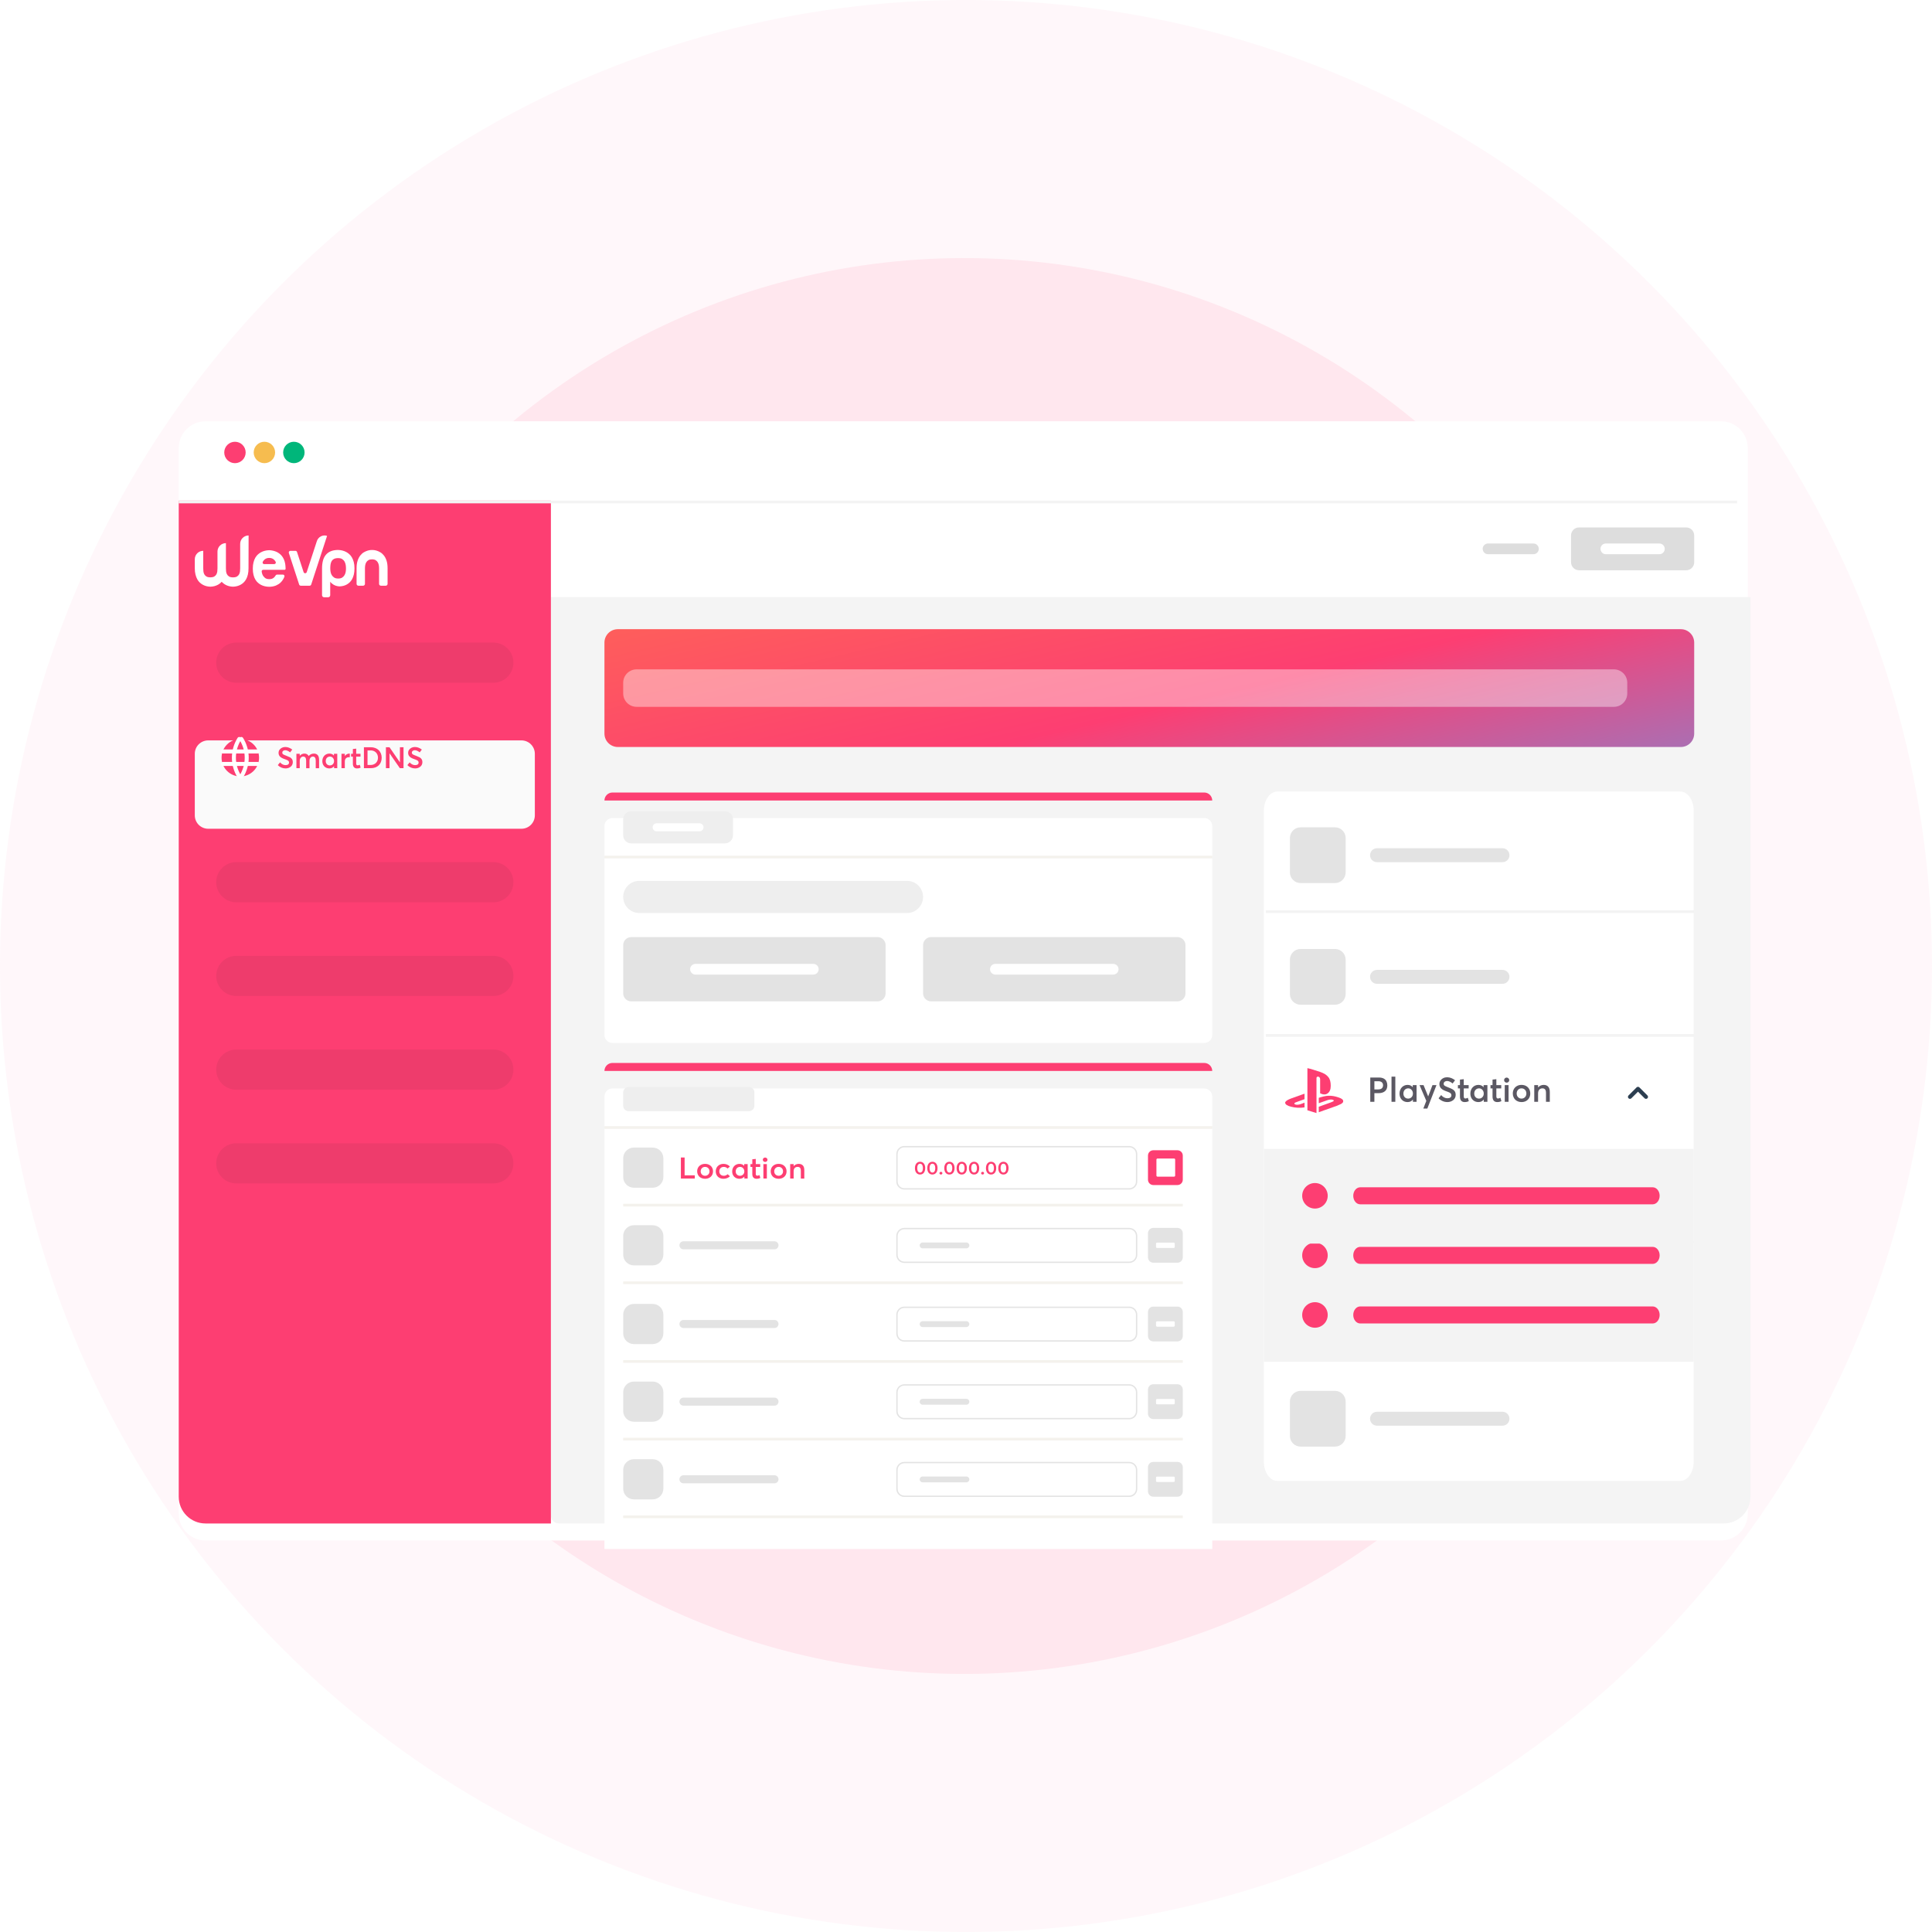 <svg width="454" height="454" viewBox="0 0 454 454" fill="none" xmlns="http://www.w3.org/2000/svg">
<circle cx="227" cy="227" r="227" fill="#FFF2F6" fill-opacity="0.6"/>
<ellipse cx="226.588" cy="227" rx="165.948" ry="166.357" fill="#FFE7EE"/>
<g filter="url(#filter0_d)">
<path d="M404.411 95H48.292C44.817 95 42 97.817 42 101.292V351.708C42 355.183 44.817 358 48.292 358H404.411C407.886 358 410.703 355.183 410.703 351.708V101.292C410.703 97.817 407.886 95 404.411 95Z" fill="white"/>
</g>
<path d="M129.457 140.302H411.333V351.708C411.333 355.183 408.516 358 405.041 358H131.345C130.302 358 129.457 357.155 129.457 356.113V140.302Z" fill="#F4F4F4"/>
<g filter="url(#filter1_d)">
<path d="M142.039 188.119C142.039 187.077 142.884 186.232 143.927 186.232H282.977C284.019 186.232 284.864 187.077 284.864 188.119V237.196C284.864 238.239 284.019 239.084 282.977 239.084H143.927C142.884 239.084 142.039 238.239 142.039 237.196V188.119Z" fill="white"/>
</g>
<path d="M216.914 222.096C216.914 221.054 217.759 220.208 218.802 220.208H276.687C277.729 220.208 278.574 221.054 278.574 222.096V233.421C278.574 234.464 277.729 235.309 276.687 235.309H218.802C217.759 235.309 216.914 234.464 216.914 233.421V222.096Z" fill="#E3E3E3"/>
<path d="M232.645 227.758C232.645 227.063 233.208 226.5 233.903 226.5H261.587C262.282 226.5 262.845 227.063 262.845 227.758C262.845 228.453 262.282 229.017 261.587 229.017H233.903C233.208 229.017 232.645 228.453 232.645 227.758Z" fill="white"/>
<path d="M146.445 222.096C146.445 221.054 147.29 220.208 148.333 220.208H206.218C207.261 220.208 208.106 221.054 208.106 222.096V233.421C208.106 234.464 207.261 235.309 206.218 235.309H148.333C147.29 235.309 146.445 234.464 146.445 233.421V222.096Z" fill="#E3E3E3"/>
<path d="M162.174 227.758C162.174 227.063 162.737 226.5 163.432 226.5H191.116C191.811 226.5 192.375 227.063 192.375 227.758C192.375 228.453 191.811 229.017 191.116 229.017H163.432C162.737 229.017 162.174 228.453 162.174 227.758Z" fill="white"/>
<path d="M146.445 210.771C146.445 208.686 148.135 206.996 150.22 206.996H213.139C215.224 206.996 216.914 208.686 216.914 210.771C216.914 212.856 215.224 214.546 213.139 214.546H150.22C148.135 214.546 146.445 212.856 146.445 210.771Z" fill="#EEEEEE"/>
<path d="M146.445 192.524C146.445 191.482 147.29 190.637 148.333 190.637H170.354C171.397 190.637 172.242 191.482 172.242 192.524V196.299C172.242 197.342 171.397 198.187 170.354 198.187H148.333C147.29 198.187 146.445 197.342 146.445 196.299V192.524Z" fill="#EEEEEE"/>
<path d="M153.365 194.411C153.365 193.89 153.788 193.467 154.309 193.467H164.376C164.897 193.467 165.32 193.89 165.32 194.411C165.32 194.932 164.897 195.355 164.376 195.355H154.309C153.788 195.355 153.365 194.932 153.365 194.411Z" fill="white"/>
<path d="M142.039 188.119C142.039 187.077 142.884 186.232 143.927 186.232H282.977C284.019 186.232 284.864 187.077 284.864 188.119H142.039Z" fill="#FD3E72"/>
<path opacity="0.4" fill-rule="evenodd" clip-rule="evenodd" d="M284.864 201.715H142.039V201.086H284.864V201.715Z" fill="#E3E0D3"/>
<g filter="url(#filter2_d)">
<path d="M142.039 251.667C142.039 250.625 142.884 249.78 143.927 249.78H282.977C284.019 249.78 284.864 250.625 284.864 251.667V358H142.039V251.667Z" fill="white"/>
</g>
<path d="M160 276.946H163.27V276.191H160.877V272H160V276.946Z" fill="#FD3E72"/>
<path d="M165.691 277C166.046 277 166.365 276.929 166.649 276.782C166.933 276.636 167.153 276.429 167.313 276.164C167.469 275.899 167.551 275.593 167.551 275.253C167.551 274.913 167.469 274.607 167.313 274.339C167.153 274.073 166.933 273.866 166.653 273.72C166.369 273.574 166.049 273.499 165.691 273.499C165.321 273.499 164.995 273.577 164.711 273.73C164.427 273.883 164.207 274.09 164.054 274.356C163.901 274.621 163.827 274.92 163.827 275.253C163.827 275.501 163.87 275.732 163.962 275.946C164.051 276.164 164.175 276.347 164.335 276.504C164.494 276.66 164.693 276.779 164.927 276.867C165.162 276.956 165.414 277 165.691 277ZM165.691 276.293C165.389 276.293 165.14 276.194 164.945 275.994C164.75 275.797 164.654 275.549 164.654 275.253C164.654 274.954 164.75 274.706 164.942 274.505C165.133 274.308 165.382 274.206 165.691 274.206C165.985 274.206 166.23 274.305 166.429 274.498C166.624 274.695 166.724 274.947 166.724 275.253C166.724 275.555 166.624 275.804 166.426 276.001C166.227 276.198 165.982 276.293 165.691 276.293Z" fill="#FD3E72"/>
<path d="M170.004 277C170.331 277 170.625 276.946 170.891 276.833C171.158 276.725 171.374 276.579 171.538 276.402L170.977 275.926C170.938 275.967 170.895 276.007 170.849 276.041C170.799 276.079 170.749 276.113 170.693 276.143C170.636 276.174 170.575 276.201 170.512 276.222C170.448 276.245 170.377 276.262 170.302 276.276C170.228 276.29 170.153 276.293 170.078 276.293C169.873 276.293 169.688 276.252 169.528 276.164C169.368 276.075 169.244 275.953 169.155 275.793C169.067 275.637 169.024 275.453 169.024 275.246C169.024 275.042 169.067 274.862 169.155 274.706C169.241 274.549 169.365 274.427 169.525 274.339C169.681 274.25 169.865 274.206 170.075 274.206C170.26 274.206 170.43 274.24 170.583 274.308C170.732 274.376 170.863 274.471 170.97 274.59L171.523 274.131C171.349 273.927 171.129 273.771 170.863 273.662C170.593 273.553 170.316 273.499 170.032 273.499C169.677 273.499 169.358 273.574 169.081 273.72C168.804 273.869 168.587 274.077 168.431 274.342C168.275 274.607 168.197 274.913 168.197 275.253C168.197 275.596 168.272 275.902 168.428 276.167C168.584 276.432 168.797 276.64 169.074 276.782C169.347 276.929 169.656 277 170.004 277Z" fill="#FD3E72"/>
<path d="M174.878 273.55V273.958H174.864C174.594 273.652 174.228 273.499 173.767 273.499C173.526 273.499 173.298 273.543 173.089 273.632C172.876 273.72 172.695 273.842 172.546 273.995C172.393 274.152 172.272 274.339 172.187 274.556C172.098 274.777 172.056 275.012 172.056 275.263C172.056 275.47 172.081 275.664 172.137 275.848C172.194 276.031 172.272 276.191 172.375 276.33C172.478 276.47 172.599 276.589 172.741 276.691C172.883 276.793 173.039 276.871 173.217 276.922C173.394 276.976 173.579 277 173.774 277C174.257 277 174.633 276.83 174.903 276.49H174.914V276.946H175.691V273.55H174.878ZM173.902 276.293C173.6 276.293 173.355 276.198 173.167 276.007C172.975 275.817 172.883 275.569 172.883 275.266C172.883 275.11 172.908 274.964 172.961 274.828C173.014 274.692 173.089 274.58 173.181 274.492C173.273 274.403 173.38 274.332 173.504 274.281C173.628 274.233 173.763 274.206 173.905 274.206C174.193 274.206 174.431 274.308 174.622 274.512C174.814 274.716 174.91 274.967 174.91 275.266C174.91 275.569 174.811 275.817 174.615 276.007C174.42 276.198 174.182 276.293 173.902 276.293Z" fill="#FD3E72"/>
<path d="M177.775 277C177.984 277 178.155 276.983 178.286 276.949C178.417 276.915 178.549 276.867 178.677 276.799L178.464 276.126C178.272 276.225 178.094 276.273 177.938 276.273C177.821 276.273 177.736 276.239 177.679 276.164C177.622 276.092 177.597 275.97 177.597 275.8V274.213H178.641V273.55H177.597V272.337L176.784 272.421V273.55H176.351V274.213H176.784V275.872C176.784 276.245 176.87 276.524 177.044 276.714C177.218 276.905 177.462 277 177.775 277Z" fill="#FD3E72"/>
<path d="M179.802 273.044C179.898 273.044 179.987 273.023 180.072 272.976C180.157 272.928 180.224 272.867 180.274 272.785C180.324 272.707 180.349 272.622 180.349 272.527C180.349 272.387 180.292 272.265 180.185 272.163C180.079 272.061 179.951 272.01 179.802 272.01C179.646 272.01 179.518 272.061 179.411 272.163C179.305 272.265 179.252 272.384 179.252 272.527C179.252 272.67 179.305 272.792 179.411 272.894C179.518 272.996 179.646 273.044 179.802 273.044ZM179.39 276.946H180.203V273.55H179.39V276.946Z" fill="#FD3E72"/>
<path d="M182.972 277C183.327 277 183.647 276.929 183.931 276.782C184.215 276.636 184.435 276.429 184.594 276.164C184.751 275.899 184.832 275.593 184.832 275.253C184.832 274.913 184.751 274.607 184.594 274.339C184.435 274.073 184.215 273.866 183.934 273.72C183.65 273.574 183.331 273.499 182.972 273.499C182.603 273.499 182.276 273.577 181.992 273.73C181.708 273.883 181.488 274.09 181.336 274.356C181.183 274.621 181.108 274.92 181.108 275.253C181.108 275.501 181.151 275.732 181.243 275.946C181.332 276.164 181.456 276.347 181.616 276.504C181.776 276.66 181.975 276.779 182.209 276.867C182.443 276.956 182.695 277 182.972 277ZM182.972 276.293C182.67 276.293 182.422 276.194 182.227 275.994C182.031 275.797 181.935 275.549 181.935 275.253C181.935 274.954 182.031 274.706 182.223 274.505C182.415 274.308 182.663 274.206 182.972 274.206C183.267 274.206 183.512 274.305 183.71 274.498C183.906 274.695 184.005 274.947 184.005 275.253C184.005 275.555 183.906 275.804 183.707 276.001C183.508 276.198 183.263 276.293 182.972 276.293Z" fill="#FD3E72"/>
<path d="M187.697 273.499C187.463 273.499 187.246 273.543 187.04 273.632C186.834 273.72 186.657 273.849 186.508 274.016H186.497V273.55H185.684V276.946H186.497V275.239C186.497 275.076 186.519 274.93 186.561 274.797C186.604 274.668 186.668 274.559 186.749 274.471C186.827 274.386 186.927 274.322 187.04 274.274C187.154 274.23 187.278 274.206 187.417 274.206C187.544 274.206 187.651 274.223 187.743 274.254C187.836 274.288 187.914 274.339 187.985 274.41C188.052 274.481 188.102 274.576 188.137 274.699C188.169 274.821 188.187 274.971 188.187 275.148V276.949H189V274.947C189 274.458 188.883 274.094 188.652 273.856C188.421 273.618 188.102 273.499 187.697 273.499Z" fill="#FD3E72"/>
<path d="M216.207 276C216.455 276 216.672 275.937 216.856 275.81C217.039 275.685 217.18 275.508 217.274 275.282C217.367 275.057 217.417 274.796 217.417 274.5C217.417 274.266 217.385 274.054 217.327 273.864C217.267 273.676 217.184 273.517 217.077 273.392C216.97 273.267 216.842 273.169 216.695 273.102C216.547 273.035 216.384 273 216.207 273C215.959 273 215.744 273.065 215.561 273.19C215.378 273.317 215.237 273.494 215.143 273.72C215.047 273.945 215 274.206 215 274.5C215 274.734 215.029 274.946 215.089 275.136C215.148 275.326 215.23 275.485 215.338 275.61C215.445 275.735 215.572 275.833 215.72 275.9C215.867 275.967 216.028 276 216.207 276ZM216.209 275.541C216.004 275.541 215.841 275.449 215.72 275.264C215.599 275.078 215.539 274.823 215.539 274.5C215.539 274.175 215.597 273.918 215.718 273.734C215.836 273.551 215.999 273.459 216.209 273.459C216.415 273.459 216.576 273.551 216.697 273.734C216.817 273.918 216.878 274.175 216.878 274.5C216.878 274.828 216.817 275.082 216.701 275.266C216.583 275.449 216.42 275.541 216.209 275.541Z" fill="#FD3E72"/>
<path d="M219.104 276C219.353 276 219.569 275.937 219.753 275.81C219.936 275.685 220.077 275.508 220.171 275.282C220.265 275.057 220.314 274.796 220.314 274.5C220.314 274.266 220.283 274.054 220.224 273.864C220.164 273.676 220.081 273.517 219.974 273.392C219.867 273.267 219.739 273.169 219.592 273.102C219.444 273.035 219.281 273 219.104 273C218.856 273 218.642 273.065 218.458 273.19C218.275 273.317 218.134 273.494 218.04 273.72C217.944 273.945 217.897 274.206 217.897 274.5C217.897 274.734 217.926 274.946 217.987 275.136C218.045 275.326 218.128 275.485 218.235 275.61C218.342 275.735 218.47 275.833 218.617 275.9C218.765 275.967 218.926 276 219.104 276ZM219.107 275.541C218.901 275.541 218.738 275.449 218.617 275.264C218.496 275.078 218.436 274.823 218.436 274.5C218.436 274.175 218.494 273.918 218.615 273.734C218.733 273.551 218.897 273.459 219.107 273.459C219.312 273.459 219.473 273.551 219.594 273.734C219.715 273.918 219.775 274.175 219.775 274.5C219.775 274.828 219.715 275.082 219.599 275.266C219.48 275.449 219.317 275.541 219.107 275.541Z" fill="#FD3E72"/>
<path d="M221.108 276C221.201 276 221.282 275.971 221.349 275.908C221.416 275.846 221.452 275.771 221.452 275.683C221.452 275.595 221.416 275.52 221.349 275.458C221.282 275.395 221.201 275.364 221.108 275.364C221.043 275.364 220.985 275.378 220.931 275.408C220.877 275.437 220.835 275.474 220.803 275.524C220.772 275.574 220.759 275.627 220.759 275.683C220.759 275.771 220.792 275.846 220.859 275.908C220.926 275.971 221.009 276 221.108 276Z" fill="#FD3E72"/>
<path d="M223.102 276C223.35 276 223.567 275.937 223.75 275.81C223.933 275.685 224.074 275.508 224.168 275.282C224.262 275.057 224.311 274.796 224.311 274.5C224.311 274.266 224.28 274.054 224.222 273.864C224.161 273.676 224.079 273.517 223.971 273.392C223.864 273.267 223.737 273.169 223.589 273.102C223.441 273.035 223.278 273 223.102 273C222.853 273 222.639 273.065 222.456 273.19C222.272 273.317 222.131 273.494 222.037 273.72C221.941 273.945 221.894 274.206 221.894 274.5C221.894 274.734 221.923 274.946 221.984 275.136C222.042 275.326 222.125 275.485 222.232 275.61C222.339 275.735 222.467 275.833 222.614 275.9C222.762 275.967 222.923 276 223.102 276ZM223.104 275.541C222.898 275.541 222.735 275.449 222.614 275.264C222.494 275.078 222.433 274.823 222.433 274.5C222.433 274.175 222.491 273.918 222.612 273.734C222.731 273.551 222.894 273.459 223.104 273.459C223.31 273.459 223.47 273.551 223.591 273.734C223.712 273.918 223.772 274.175 223.772 274.5C223.772 274.828 223.712 275.082 223.596 275.266C223.477 275.449 223.314 275.541 223.104 275.541Z" fill="#FD3E72"/>
<path d="M225.999 276C226.247 276 226.464 275.937 226.647 275.81C226.831 275.685 226.971 275.508 227.065 275.282C227.159 275.057 227.208 274.796 227.208 274.5C227.208 274.266 227.177 274.054 227.119 273.864C227.059 273.676 226.976 273.517 226.869 273.392C226.761 273.267 226.634 273.169 226.486 273.102C226.339 273.035 226.175 273 225.999 273C225.751 273 225.536 273.065 225.353 273.19C225.169 273.317 225.029 273.494 224.935 273.72C224.839 273.945 224.792 274.206 224.792 274.5C224.792 274.734 224.821 274.946 224.881 275.136C224.939 275.326 225.022 275.485 225.129 275.61C225.237 275.735 225.364 275.833 225.512 275.9C225.659 275.967 225.82 276 225.999 276ZM226.001 275.541C225.795 275.541 225.632 275.449 225.512 275.264C225.391 275.078 225.33 274.823 225.33 274.5C225.33 274.175 225.389 273.918 225.509 273.734C225.628 273.551 225.791 273.459 226.001 273.459C226.207 273.459 226.368 273.551 226.488 273.734C226.609 273.918 226.67 274.175 226.67 274.5C226.67 274.828 226.609 275.082 226.493 275.266C226.374 275.449 226.211 275.541 226.001 275.541Z" fill="#FD3E72"/>
<path d="M228.896 276C229.144 276 229.361 275.937 229.544 275.81C229.728 275.685 229.869 275.508 229.963 275.282C230.056 275.057 230.106 274.796 230.106 274.5C230.106 274.266 230.074 274.054 230.016 273.864C229.956 273.676 229.873 273.517 229.766 273.392C229.658 273.267 229.531 273.169 229.383 273.102C229.236 273.035 229.073 273 228.896 273C228.648 273 228.433 273.065 228.25 273.19C228.067 273.317 227.926 273.494 227.832 273.72C227.736 273.945 227.689 274.206 227.689 274.5C227.689 274.734 227.718 274.946 227.778 275.136C227.837 275.326 227.919 275.485 228.027 275.61C228.134 275.735 228.261 275.833 228.409 275.9C228.556 275.967 228.717 276 228.896 276ZM228.898 275.541C228.693 275.541 228.53 275.449 228.409 275.264C228.288 275.078 228.228 274.823 228.228 274.5C228.228 274.175 228.286 273.918 228.407 273.734C228.525 273.551 228.688 273.459 228.898 273.459C229.104 273.459 229.265 273.551 229.386 273.734C229.506 273.918 229.567 274.175 229.567 274.5C229.567 274.828 229.506 275.082 229.39 275.266C229.272 275.449 229.109 275.541 228.898 275.541Z" fill="#FD3E72"/>
<path d="M230.899 276C230.993 276 231.074 275.971 231.141 275.908C231.208 275.846 231.243 275.771 231.243 275.683C231.243 275.595 231.208 275.52 231.141 275.458C231.074 275.395 230.993 275.364 230.899 275.364C230.834 275.364 230.776 275.378 230.723 275.408C230.669 275.437 230.626 275.474 230.595 275.524C230.564 275.574 230.55 275.627 230.55 275.683C230.55 275.771 230.584 275.846 230.651 275.908C230.718 275.971 230.801 276 230.899 276Z" fill="#FD3E72"/>
<path d="M232.893 276C233.141 276 233.358 275.937 233.542 275.81C233.725 275.685 233.866 275.508 233.96 275.282C234.054 275.057 234.103 274.796 234.103 274.5C234.103 274.266 234.071 274.054 234.013 273.864C233.953 273.676 233.87 273.517 233.763 273.392C233.656 273.267 233.528 273.169 233.381 273.102C233.233 273.035 233.07 273 232.893 273C232.645 273 232.431 273.065 232.247 273.19C232.064 273.317 231.923 273.494 231.829 273.72C231.733 273.945 231.686 274.206 231.686 274.5C231.686 274.734 231.715 274.946 231.776 275.136C231.834 275.326 231.916 275.485 232.024 275.61C232.131 275.735 232.258 275.833 232.406 275.9C232.554 275.967 232.714 276 232.893 276ZM232.896 275.541C232.69 275.541 232.527 275.449 232.406 275.264C232.285 275.078 232.225 274.823 232.225 274.5C232.225 274.175 232.283 273.918 232.404 273.734C232.522 273.551 232.685 273.459 232.896 273.459C233.101 273.459 233.262 273.551 233.383 273.734C233.504 273.918 233.564 274.175 233.564 274.5C233.564 274.828 233.504 275.082 233.387 275.266C233.269 275.449 233.106 275.541 232.896 275.541Z" fill="#FD3E72"/>
<path d="M235.791 276C236.039 276 236.256 275.937 236.439 275.81C236.622 275.685 236.763 275.508 236.857 275.282C236.951 275.057 237 274.796 237 274.5C237 274.266 236.969 274.054 236.911 273.864C236.85 273.676 236.768 273.517 236.66 273.392C236.553 273.267 236.425 273.169 236.278 273.102C236.13 273.035 235.967 273 235.791 273C235.542 273 235.328 273.065 235.144 273.19C234.961 273.317 234.82 273.494 234.726 273.72C234.63 273.945 234.583 274.206 234.583 274.5C234.583 274.734 234.612 274.946 234.673 275.136C234.731 275.326 234.814 275.485 234.921 275.61C235.028 275.735 235.156 275.833 235.303 275.9C235.451 275.967 235.612 276 235.791 276ZM235.793 275.541C235.587 275.541 235.424 275.449 235.303 275.264C235.183 275.078 235.122 274.823 235.122 274.5C235.122 274.175 235.18 273.918 235.301 273.734C235.419 273.551 235.583 273.459 235.793 273.459C235.998 273.459 236.159 273.551 236.28 273.734C236.401 273.918 236.461 274.175 236.461 274.5C236.461 274.828 236.401 275.082 236.285 275.266C236.166 275.449 236.003 275.541 235.793 275.541Z" fill="#FD3E72"/>
<path d="M146.445 256.701C146.445 256.006 147.009 255.443 147.704 255.443H176.017C176.712 255.443 177.275 256.006 177.275 256.701V259.847C177.275 260.542 176.712 261.106 176.017 261.106H147.704C147.009 261.106 146.445 260.542 146.445 259.847V256.701Z" fill="#EEEEEE"/>
<path d="M142.039 251.667C142.039 250.625 142.884 249.78 143.927 249.78H282.977C284.019 249.78 284.864 250.625 284.864 251.667H142.039Z" fill="#FD3E72"/>
<path opacity="0.4" fill-rule="evenodd" clip-rule="evenodd" d="M284.864 265.263H142.039V264.634H284.864V265.263Z" fill="#E3E0D3"/>
<path d="M269.764 271.554C269.764 270.859 270.327 270.296 271.022 270.296H276.685C277.38 270.296 277.943 270.859 277.943 271.554V277.217C277.943 277.912 277.38 278.475 276.685 278.475H271.022C270.327 278.475 269.764 277.912 269.764 277.217V271.554Z" fill="#FD3E72"/>
<path d="M271.748 272.493C271.748 272.354 271.861 272.242 272 272.242H275.901C276.04 272.242 276.152 272.354 276.152 272.493V276.248C276.152 276.387 276.04 276.5 275.901 276.5H272C271.861 276.5 271.748 276.387 271.748 276.248V272.493Z" fill="white"/>
<path d="M146.445 272.184C146.445 270.794 147.572 269.667 148.962 269.667H153.366C154.756 269.667 155.883 270.794 155.883 272.184V276.589C155.883 277.978 154.756 279.105 153.366 279.105H148.962C147.572 279.105 146.445 277.978 146.445 276.589V272.184Z" fill="#E3E3E3"/>
<path fill-rule="evenodd" clip-rule="evenodd" d="M265.362 269.61H212.511C211.642 269.61 210.938 270.315 210.938 271.183V277.645C210.938 278.514 211.642 279.218 212.511 279.218H265.362C266.231 279.218 266.935 278.514 266.935 277.645V271.183C266.935 270.315 266.231 269.61 265.362 269.61ZM212.511 269.296C211.468 269.296 210.623 270.141 210.623 271.183V277.645C210.623 278.687 211.468 279.533 212.511 279.533H265.362C266.405 279.533 267.25 278.687 267.25 277.645V271.183C267.25 270.141 266.405 269.296 265.362 269.296H212.511Z" fill="#E3E3E3"/>
<path opacity="0.4" fill-rule="evenodd" clip-rule="evenodd" d="M277.945 283.509L146.445 283.509L146.445 282.88L277.945 282.88L277.945 283.509Z" fill="#E3E0D3"/>
<path d="M269.764 289.801C269.764 289.106 270.327 288.542 271.022 288.542H276.685C277.38 288.542 277.943 289.106 277.943 289.801V295.464C277.943 296.159 277.38 296.722 276.685 296.722H271.022C270.327 296.722 269.764 296.159 269.764 295.464V289.801Z" fill="#E3E3E3"/>
<path d="M271.652 292.255C271.652 292.116 271.765 292.003 271.904 292.003H275.805C275.944 292.003 276.057 292.116 276.057 292.255V293.01C276.057 293.149 275.944 293.262 275.805 293.262H271.904C271.765 293.262 271.652 293.149 271.652 293.01V292.255Z" fill="white"/>
<path d="M146.445 290.43C146.445 289.04 147.572 287.914 148.962 287.914H153.366C154.756 287.914 155.883 289.04 155.883 290.43V294.835C155.883 296.225 154.756 297.351 153.366 297.351H148.962C147.572 297.351 146.445 296.225 146.445 294.835V290.43Z" fill="#E3E3E3"/>
<path d="M159.66 292.633C159.66 292.112 160.083 291.689 160.604 291.689H181.996C182.518 291.689 182.94 292.112 182.94 292.633C182.94 293.154 182.518 293.577 181.996 293.577H160.604C160.083 293.577 159.66 293.154 159.66 292.633Z" fill="#E3E3E3"/>
<path d="M216.113 292.661C216.113 292.282 216.421 291.975 216.8 291.975H227.095C227.475 291.975 227.782 292.282 227.782 292.661C227.782 293.041 227.475 293.348 227.095 293.348H216.8C216.421 293.348 216.113 293.041 216.113 292.661Z" fill="#E3E3E3"/>
<path fill-rule="evenodd" clip-rule="evenodd" d="M265.362 288.857H212.511C211.642 288.857 210.938 289.561 210.938 290.43V294.892C210.938 295.76 211.642 296.465 212.511 296.465H265.362C266.231 296.465 266.935 295.76 266.935 294.892V290.43C266.935 289.561 266.231 288.857 265.362 288.857ZM212.511 288.542C211.468 288.542 210.623 289.388 210.623 290.43V294.892C210.623 295.934 211.468 296.779 212.511 296.779H265.362C266.405 296.779 267.25 295.934 267.25 294.892V290.43C267.25 289.388 266.405 288.542 265.362 288.542H212.511Z" fill="#E3E3E3"/>
<path opacity="0.4" fill-rule="evenodd" clip-rule="evenodd" d="M277.945 301.756L146.445 301.756L146.445 301.126L277.945 301.126L277.945 301.756Z" fill="#E3E0D3"/>
<path d="M269.764 308.295C269.764 307.6 270.327 307.036 271.022 307.036H276.685C277.38 307.036 277.943 307.6 277.943 308.295V313.957C277.943 314.652 277.38 315.216 276.685 315.216H271.022C270.327 315.216 269.764 314.652 269.764 313.957V308.295Z" fill="#E3E3E3"/>
<path d="M271.652 310.748C271.652 310.609 271.765 310.497 271.904 310.497H275.805C275.944 310.497 276.057 310.609 276.057 310.748V311.503C276.057 311.642 275.944 311.755 275.805 311.755H271.904C271.765 311.755 271.652 311.642 271.652 311.503V310.748Z" fill="white"/>
<path d="M146.445 308.923C146.445 307.534 147.572 306.407 148.962 306.407H153.366C154.756 306.407 155.883 307.534 155.883 308.923V313.328C155.883 314.718 154.756 315.845 153.366 315.845H148.962C147.572 315.845 146.445 314.718 146.445 313.328V308.923Z" fill="#E3E3E3"/>
<path d="M159.66 311.126C159.66 310.605 160.083 310.182 160.604 310.182H181.996C182.518 310.182 182.94 310.605 182.94 311.126C182.94 311.647 182.518 312.07 181.996 312.07H160.604C160.083 312.07 159.66 311.647 159.66 311.126Z" fill="#E3E3E3"/>
<path d="M216.113 311.155C216.113 310.776 216.421 310.468 216.8 310.468H227.095C227.475 310.468 227.782 310.776 227.782 311.155C227.782 311.534 227.475 311.841 227.095 311.841H216.8C216.421 311.841 216.113 311.534 216.113 311.155Z" fill="#E3E3E3"/>
<path fill-rule="evenodd" clip-rule="evenodd" d="M265.362 307.351H212.511C211.642 307.351 210.938 308.055 210.938 308.924V313.385C210.938 314.254 211.642 314.958 212.511 314.958H265.362C266.231 314.958 266.935 314.254 266.935 313.385V308.924C266.935 308.055 266.231 307.351 265.362 307.351ZM212.511 307.036C211.468 307.036 210.623 307.881 210.623 308.924V313.385C210.623 314.428 211.468 315.273 212.511 315.273H265.362C266.405 315.273 267.25 314.428 267.25 313.385V308.924C267.25 307.881 266.405 307.036 265.362 307.036H212.511Z" fill="#E3E3E3"/>
<path opacity="0.4" fill-rule="evenodd" clip-rule="evenodd" d="M277.945 320.249L146.445 320.249L146.445 319.62L277.945 319.62L277.945 320.249Z" fill="#E3E0D3"/>
<path d="M269.764 326.541C269.764 325.846 270.327 325.283 271.022 325.283H276.685C277.38 325.283 277.943 325.846 277.943 326.541V332.204C277.943 332.899 277.38 333.462 276.685 333.462H271.022C270.327 333.462 269.764 332.899 269.764 332.204V326.541Z" fill="#E3E3E3"/>
<path d="M271.652 328.994C271.652 328.855 271.765 328.743 271.904 328.743H275.805C275.944 328.743 276.057 328.855 276.057 328.994V329.749C276.057 329.888 275.944 330.001 275.805 330.001H271.904C271.765 330.001 271.652 329.888 271.652 329.749V328.994Z" fill="white"/>
<path d="M146.445 327.17C146.445 325.78 147.572 324.653 148.962 324.653H153.366C154.756 324.653 155.883 325.78 155.883 327.17V331.574C155.883 332.964 154.756 334.091 153.366 334.091H148.962C147.572 334.091 146.445 332.964 146.445 331.574V327.17Z" fill="#E3E3E3"/>
<path d="M159.66 329.372C159.66 328.851 160.083 328.428 160.604 328.428H181.996C182.518 328.428 182.94 328.851 182.94 329.372C182.94 329.893 182.518 330.316 181.996 330.316H160.604C160.083 330.316 159.66 329.893 159.66 329.372Z" fill="#E3E3E3"/>
<path d="M216.113 329.401C216.113 329.022 216.421 328.714 216.8 328.714H227.095C227.475 328.714 227.782 329.022 227.782 329.401C227.782 329.78 227.475 330.087 227.095 330.087H216.8C216.421 330.087 216.113 329.78 216.113 329.401Z" fill="#E3E3E3"/>
<path fill-rule="evenodd" clip-rule="evenodd" d="M265.362 325.597H212.511C211.642 325.597 210.938 326.302 210.938 327.17V331.632C210.938 332.501 211.642 333.205 212.511 333.205H265.362C266.231 333.205 266.935 332.501 266.935 331.632V327.17C266.935 326.302 266.231 325.597 265.362 325.597ZM212.511 325.283C211.468 325.283 210.623 326.128 210.623 327.17V331.632C210.623 332.674 211.468 333.519 212.511 333.519H265.362C266.405 333.519 267.25 332.674 267.25 331.632V327.17C267.25 326.128 266.405 325.283 265.362 325.283H212.511Z" fill="#E3E3E3"/>
<path opacity="0.4" fill-rule="evenodd" clip-rule="evenodd" d="M277.945 338.495L146.445 338.495L146.445 337.866L277.945 337.866L277.945 338.495Z" fill="#E3E0D3"/>
<path d="M269.764 344.787C269.764 344.092 270.327 343.529 271.022 343.529H276.685C277.38 343.529 277.943 344.092 277.943 344.787V350.45C277.943 351.145 277.38 351.708 276.685 351.708H271.022C270.327 351.708 269.764 351.145 269.764 350.45V344.787Z" fill="#E3E3E3"/>
<path d="M271.652 347.241C271.652 347.102 271.765 346.989 271.904 346.989H275.805C275.944 346.989 276.057 347.102 276.057 347.241V347.996C276.057 348.135 275.944 348.248 275.805 348.248H271.904C271.765 348.248 271.652 348.135 271.652 347.996V347.241Z" fill="white"/>
<path d="M146.445 345.416C146.445 344.026 147.572 342.899 148.962 342.899H153.366C154.756 342.899 155.883 344.026 155.883 345.416V349.82C155.883 351.21 154.756 352.337 153.366 352.337H148.962C147.572 352.337 146.445 351.21 146.445 349.82V345.416Z" fill="#E3E3E3"/>
<path d="M159.66 347.619C159.66 347.097 160.083 346.675 160.604 346.675H181.996C182.518 346.675 182.94 347.097 182.94 347.619C182.94 348.14 182.518 348.562 181.996 348.562H160.604C160.083 348.562 159.66 348.14 159.66 347.619Z" fill="#E3E3E3"/>
<path d="M216.113 347.647C216.113 347.268 216.421 346.961 216.8 346.961H227.095C227.475 346.961 227.782 347.268 227.782 347.647C227.782 348.026 227.475 348.334 227.095 348.334H216.8C216.421 348.334 216.113 348.026 216.113 347.647Z" fill="#E3E3E3"/>
<path fill-rule="evenodd" clip-rule="evenodd" d="M265.362 343.843H212.511C211.642 343.843 210.938 344.548 210.938 345.416V349.878C210.938 350.747 211.642 351.451 212.511 351.451H265.362C266.231 351.451 266.935 350.747 266.935 349.878V345.416C266.935 344.548 266.231 343.843 265.362 343.843ZM212.511 343.529C211.468 343.529 210.623 344.374 210.623 345.416V349.878C210.623 350.92 211.468 351.765 212.511 351.765H265.362C266.405 351.765 267.25 350.92 267.25 349.878V345.416C267.25 344.374 266.405 343.529 265.362 343.529H212.511Z" fill="#E3E3E3"/>
<path opacity="0.4" fill-rule="evenodd" clip-rule="evenodd" d="M277.945 356.742L146.445 356.741L146.445 356.112L277.945 356.112L277.945 356.742Z" fill="#E3E0D3"/>
<path d="M142.039 150.997C142.039 149.26 143.448 147.852 145.185 147.852H394.972C396.71 147.852 398.118 149.26 398.118 150.997V172.39C398.118 174.127 396.71 175.536 394.972 175.536H145.185C143.448 175.536 142.039 174.127 142.039 172.39V150.997Z" fill="url(#paint0_linear)"/>
<path opacity="0.4" d="M146.445 160.436C146.445 158.699 147.854 157.29 149.591 157.29H379.244C380.982 157.29 382.39 158.699 382.39 160.436V162.953C382.39 164.69 380.982 166.099 379.244 166.099H149.591C147.854 166.099 146.445 164.69 146.445 162.953V160.436Z" fill="white"/>
<path d="M42 117.65H129.457V358H48.292C44.817 358 42 355.183 42 351.708V117.65Z" fill="#FD3E72"/>
<g filter="url(#filter3_d)">
<path d="M45.775 171.131C45.775 169.394 47.184 167.985 48.921 167.985H122.536C124.274 167.985 125.682 169.394 125.682 171.131V185.603C125.682 187.34 124.274 188.749 122.536 188.749H48.921C47.184 188.749 45.775 187.34 45.775 185.603V171.131Z" fill="#FAFAFA"/>
</g>
<path d="M67.089 180.569C67.25 180.569 67.411 180.552 67.572 180.515C67.73 180.481 67.884 180.424 68.035 180.342C68.186 180.264 68.316 180.17 68.429 180.055C68.542 179.943 68.635 179.804 68.703 179.638C68.772 179.476 68.806 179.293 68.806 179.097C68.806 178.907 68.775 178.738 68.72 178.589C68.621 178.332 68.415 178.115 68.1 177.942C67.956 177.865 67.675 177.746 67.264 177.584C66.914 177.452 66.684 177.35 66.578 177.282C66.41 177.174 66.328 177.039 66.332 176.869C66.332 176.693 66.4 176.551 66.53 176.45C66.66 176.348 66.829 176.294 67.027 176.294C67.384 176.294 67.764 176.463 68.175 176.798L68.679 176.142C68.155 175.735 67.603 175.536 67.027 175.536C66.743 175.536 66.479 175.597 66.239 175.718C65.999 175.84 65.807 176.006 65.667 176.216C65.523 176.429 65.454 176.663 65.454 176.913C65.454 177.039 65.468 177.157 65.499 177.265C65.529 177.374 65.571 177.472 65.619 177.556C65.667 177.641 65.728 177.722 65.811 177.797C65.889 177.871 65.968 177.939 66.047 177.993C66.126 178.047 66.222 178.101 66.332 178.156C66.441 178.21 66.544 178.257 66.637 178.291C66.726 178.328 66.835 178.369 66.959 178.41C67.062 178.447 67.147 178.477 67.212 178.501C67.274 178.528 67.346 178.555 67.421 178.589C67.497 178.623 67.558 178.65 67.603 178.677C67.648 178.704 67.692 178.738 67.74 178.775C67.785 178.816 67.819 178.853 67.843 178.894C67.864 178.934 67.884 178.978 67.898 179.029C67.912 179.08 67.922 179.134 67.922 179.195C67.922 179.384 67.85 179.53 67.709 179.638C67.565 179.747 67.36 179.797 67.092 179.797C66.87 179.797 66.643 179.743 66.417 179.631C66.191 179.52 65.989 179.357 65.814 179.147L65.279 179.797C65.533 180.055 65.817 180.248 66.129 180.376C66.438 180.505 66.76 180.569 67.089 180.569Z" fill="#FD3E72"/>
<path d="M73.779 177.083C73.526 177.083 73.293 177.133 73.084 177.228C72.871 177.323 72.696 177.462 72.552 177.644H72.539C72.333 177.272 71.994 177.083 71.517 177.083C71.315 177.083 71.12 177.13 70.935 177.218C70.749 177.306 70.585 177.435 70.448 177.6H70.438V177.133H69.653V180.515H70.438V178.829C70.438 178.508 70.513 178.254 70.667 178.068C70.821 177.881 71.02 177.787 71.26 177.787C71.713 177.787 71.942 178.112 71.942 178.755V180.518H72.727V178.829C72.727 178.508 72.802 178.254 72.953 178.068C73.104 177.881 73.296 177.787 73.526 177.787C73.971 177.787 74.198 178.112 74.198 178.755V180.518H74.982V178.558C74.982 178.064 74.876 177.695 74.67 177.452C74.461 177.208 74.163 177.083 73.779 177.083Z" fill="#FD3E72"/>
<path d="M78.468 177.133V177.54H78.454C78.194 177.235 77.841 177.083 77.395 177.083C77.162 177.083 76.943 177.127 76.741 177.215C76.535 177.303 76.36 177.424 76.216 177.577C76.069 177.733 75.952 177.919 75.87 178.135C75.784 178.355 75.743 178.589 75.743 178.839C75.743 179.046 75.767 179.239 75.822 179.422C75.877 179.604 75.952 179.764 76.052 179.902C76.151 180.041 76.268 180.16 76.405 180.261C76.542 180.363 76.693 180.441 76.864 180.491C77.035 180.545 77.214 180.569 77.402 180.569C77.868 180.569 78.231 180.4 78.492 180.061H78.502V180.515H79.253V177.133H78.468ZM77.525 179.865C77.234 179.865 76.998 179.77 76.816 179.581C76.631 179.391 76.542 179.144 76.542 178.843C76.542 178.687 76.566 178.542 76.617 178.406C76.669 178.271 76.741 178.159 76.83 178.071C76.919 177.983 77.022 177.912 77.142 177.861C77.262 177.814 77.392 177.787 77.529 177.787C77.806 177.787 78.036 177.888 78.221 178.091C78.406 178.294 78.499 178.545 78.499 178.843C78.499 179.144 78.403 179.391 78.214 179.581C78.026 179.77 77.796 179.865 77.525 179.865Z" fill="#FD3E72"/>
<path d="M82.105 177.083C81.895 177.083 81.7 177.133 81.515 177.228C81.33 177.323 81.172 177.462 81.039 177.641H81.028V177.133H80.243V180.515H81.028V178.91C81.028 178.728 81.063 178.562 81.135 178.416C81.207 178.271 81.313 178.156 81.457 178.068C81.601 177.983 81.769 177.939 81.964 177.939C82.033 177.939 82.111 177.942 82.201 177.949V177.086C82.18 177.086 82.149 177.083 82.105 177.083Z" fill="#FD3E72"/>
<path d="M83.876 180.569C84.079 180.569 84.243 180.552 84.37 180.518C84.497 180.485 84.624 180.437 84.747 180.369L84.541 179.699C84.356 179.797 84.185 179.845 84.034 179.845C83.921 179.845 83.839 179.811 83.784 179.736C83.729 179.665 83.705 179.543 83.705 179.374V177.793H84.713V177.133H83.705V175.925L82.92 176.01V177.133H82.502V177.793H82.92V179.445C82.92 179.818 83.002 180.095 83.171 180.285C83.338 180.474 83.575 180.569 83.876 180.569Z" fill="#FD3E72"/>
<path d="M85.518 180.515H87.126C87.516 180.515 87.876 180.457 88.198 180.336C88.521 180.217 88.791 180.051 89.011 179.835C89.227 179.618 89.395 179.361 89.515 179.056C89.631 178.755 89.693 178.423 89.693 178.061C89.693 177.702 89.631 177.367 89.508 177.062C89.384 176.758 89.213 176.497 88.994 176.28C88.771 176.064 88.497 175.894 88.174 175.773C87.849 175.651 87.492 175.59 87.105 175.59H85.518V180.515ZM86.365 179.764V176.341H87.122C87.448 176.341 87.739 176.416 88 176.561C88.26 176.71 88.459 176.913 88.603 177.174C88.747 177.438 88.819 177.733 88.819 178.061C88.819 178.305 88.774 178.528 88.692 178.738C88.61 178.948 88.493 179.131 88.342 179.279C88.192 179.432 88.01 179.55 87.791 179.635C87.571 179.723 87.331 179.764 87.074 179.764H86.365Z" fill="#FD3E72"/>
<path d="M93.977 175.59V179.124H93.96L91.526 175.59H90.687V180.515H91.533V177.032H91.547L93.96 180.515H94.824V175.59H93.977Z" fill="#FD3E72"/>
<path d="M97.538 180.569C97.699 180.569 97.86 180.552 98.022 180.515C98.179 180.481 98.333 180.424 98.484 180.342C98.635 180.264 98.765 180.17 98.878 180.055C98.992 179.943 99.084 179.804 99.153 179.638C99.221 179.476 99.255 179.293 99.255 179.097C99.255 178.907 99.225 178.738 99.17 178.589C99.07 178.332 98.865 178.115 98.549 177.942C98.405 177.865 98.124 177.746 97.713 177.584C97.363 177.452 97.134 177.35 97.028 177.282C96.86 177.174 96.777 177.039 96.781 176.869C96.781 176.693 96.849 176.551 96.98 176.45C97.11 176.348 97.278 176.294 97.477 176.294C97.833 176.294 98.213 176.463 98.625 176.798L99.129 176.142C98.604 175.735 98.052 175.536 97.477 175.536C97.192 175.536 96.928 175.597 96.688 175.718C96.448 175.84 96.256 176.006 96.116 176.216C95.972 176.429 95.903 176.663 95.903 176.913C95.903 177.039 95.917 177.157 95.948 177.265C95.979 177.374 96.02 177.472 96.068 177.556C96.116 177.641 96.177 177.722 96.26 177.797C96.339 177.871 96.418 177.939 96.496 177.993C96.575 178.047 96.671 178.101 96.781 178.156C96.89 178.21 96.993 178.257 97.086 178.291C97.175 178.328 97.285 178.369 97.408 178.41C97.511 178.447 97.597 178.477 97.662 178.501C97.723 178.528 97.795 178.555 97.871 178.589C97.946 178.623 98.008 178.65 98.052 178.677C98.097 178.704 98.141 178.738 98.189 178.775C98.234 178.816 98.268 178.853 98.292 178.894C98.313 178.934 98.333 178.978 98.347 179.029C98.361 179.08 98.371 179.134 98.371 179.195C98.371 179.384 98.299 179.53 98.159 179.638C98.015 179.747 97.809 179.797 97.542 179.797C97.319 179.797 97.093 179.743 96.867 179.631C96.64 179.52 96.438 179.357 96.263 179.147L95.729 179.797C95.982 180.055 96.267 180.248 96.579 180.376C96.887 180.505 97.209 180.569 97.538 180.569Z" fill="#FD3E72"/>
<path d="M56.473 182.457C58.905 182.457 60.877 180.485 60.877 178.052C60.877 175.62 58.905 173.648 56.473 173.648C54.04 173.648 52.068 175.62 52.068 178.052C52.068 180.485 54.04 182.457 56.473 182.457Z" fill="#FD3E72"/>
<path fill-rule="evenodd" clip-rule="evenodd" d="M51.889 176.585C51.889 176.324 52.1 176.113 52.361 176.113H60.582C60.843 176.113 61.054 176.324 61.054 176.585C61.054 176.845 60.843 177.057 60.582 177.057H52.361C52.1 177.057 51.889 176.845 51.889 176.585Z" fill="white"/>
<path fill-rule="evenodd" clip-rule="evenodd" d="M51.889 179.521C51.889 179.26 52.1 179.049 52.361 179.049H60.582C60.843 179.049 61.054 179.26 61.054 179.521C61.054 179.781 60.843 179.993 60.582 179.993H52.361C52.1 179.993 51.889 179.781 51.889 179.521Z" fill="white"/>
<path fill-rule="evenodd" clip-rule="evenodd" d="M56.475 173.248C56.697 173.386 56.764 173.677 56.626 173.898C55.848 175.144 55.436 176.584 55.436 178.053C55.436 179.521 55.848 180.961 56.626 182.207C56.764 182.428 56.697 182.719 56.475 182.857C56.254 182.995 55.963 182.928 55.825 182.707C54.954 181.311 54.492 179.698 54.492 178.053C54.492 176.407 54.954 174.794 55.825 173.398C55.963 173.177 56.254 173.11 56.475 173.248Z" fill="white"/>
<path fill-rule="evenodd" clip-rule="evenodd" d="M56.466 173.248C56.687 173.11 56.978 173.177 57.116 173.398C57.988 174.794 58.45 176.407 58.45 178.053C58.45 179.698 57.988 181.311 57.116 182.707C56.978 182.928 56.687 182.995 56.466 182.857C56.245 182.719 56.178 182.428 56.316 182.207C57.093 180.961 57.506 179.521 57.506 178.053C57.506 176.584 57.093 175.144 56.316 173.898C56.178 173.677 56.245 173.386 56.466 173.248Z" fill="white"/>
<path d="M66.831 133.901H61.85C61.624 133.901 61.453 134.1 61.494 134.319C61.501 134.367 61.508 134.415 61.514 134.463C61.549 134.655 61.603 134.84 61.679 135.025C61.796 135.306 61.981 135.553 62.235 135.772C62.482 135.991 62.832 136.094 63.278 136.094C63.723 136.094 64.066 135.984 64.32 135.772C64.519 135.601 64.67 135.409 64.787 135.203C64.849 135.094 64.972 135.025 65.096 135.025H66.488C66.742 135.025 66.913 135.279 66.831 135.512C66.769 135.69 66.694 135.861 66.605 136.012C66.447 136.293 66.275 136.539 66.083 136.745C65.891 136.95 65.692 137.122 65.473 137.259C65.253 137.396 65.047 137.505 64.842 137.594C64.341 137.786 63.819 137.889 63.264 137.889C62.537 137.875 61.892 137.725 61.329 137.437C61.089 137.307 60.856 137.142 60.623 136.944C60.389 136.745 60.183 136.491 60.005 136.19C59.827 135.888 59.683 135.525 59.573 135.1C59.463 134.676 59.408 134.189 59.408 133.62C59.408 133.059 59.463 132.565 59.573 132.14C59.683 131.716 59.827 131.352 60.005 131.044C60.183 130.736 60.389 130.482 60.623 130.277C60.856 130.071 61.089 129.907 61.329 129.777C61.885 129.475 62.523 129.317 63.243 129.29C63.257 129.29 63.271 129.29 63.284 129.29C63.874 129.317 64.423 129.441 64.938 129.66C65.157 129.756 65.377 129.886 65.596 130.044C65.816 130.201 66.022 130.393 66.214 130.626C66.406 130.859 66.57 131.133 66.715 131.455C66.859 131.777 66.968 132.147 67.03 132.565C67.051 132.73 67.071 132.894 67.085 133.065C67.099 133.237 67.112 133.422 67.112 133.62C67.119 133.607 67.16 133.901 66.831 133.901ZM64.457 132.552C64.718 132.552 64.903 132.277 64.787 132.044C64.787 132.044 64.787 132.038 64.78 132.038C64.698 131.866 64.588 131.709 64.444 131.565C64.3 131.428 64.135 131.311 63.943 131.229C63.751 131.147 63.518 131.106 63.264 131.106C63.003 131.106 62.777 131.147 62.585 131.229C62.392 131.311 62.221 131.421 62.084 131.565C61.94 131.709 61.83 131.859 61.741 132.038V132.044C61.624 132.284 61.809 132.558 62.07 132.558H64.457V132.552Z" fill="white"/>
<path d="M58.419 125.83C57.322 125.83 56.437 126.713 56.437 127.81V133.545C56.437 133.785 56.423 134.024 56.395 134.278C56.368 134.525 56.299 134.751 56.19 134.956C56.08 135.162 55.915 135.333 55.696 135.47C55.476 135.607 55.16 135.676 54.763 135.676C54.365 135.676 54.049 135.607 53.83 135.47C53.61 135.333 53.445 135.162 53.336 134.956C53.226 134.751 53.157 134.525 53.13 134.278C53.102 134.031 53.089 133.785 53.089 133.545V127.632C51.991 127.632 51.106 128.516 51.106 129.612V133.538C51.106 133.778 51.092 134.018 51.065 134.271C51.037 134.518 50.969 134.744 50.859 134.949C50.749 135.155 50.585 135.326 50.365 135.463C50.145 135.6 49.83 135.669 49.432 135.669C49.034 135.669 48.718 135.6 48.499 135.463C48.279 135.326 48.115 135.155 48.005 134.949C47.895 134.744 47.827 134.518 47.799 134.271C47.772 134.024 47.758 133.778 47.758 133.538V129.434C46.66 129.434 45.775 130.324 45.775 131.414V133.538C45.775 134.1 45.83 134.593 45.94 135.018C46.05 135.443 46.187 135.806 46.352 136.114C46.523 136.423 46.715 136.676 46.935 136.882C47.154 137.087 47.381 137.252 47.607 137.382C48.135 137.683 48.746 137.848 49.425 137.868C50.118 137.848 50.729 137.683 51.264 137.382C51.49 137.252 51.717 137.087 51.929 136.882C51.984 136.827 52.039 136.772 52.094 136.71C52.149 136.772 52.204 136.827 52.258 136.882C52.478 137.087 52.704 137.252 52.931 137.382C53.459 137.683 54.07 137.848 54.749 137.868C55.442 137.848 56.052 137.683 56.587 137.382C56.814 137.252 57.04 137.087 57.253 136.882C57.472 136.676 57.664 136.423 57.836 136.114C58.008 135.806 58.145 135.443 58.248 135.018C58.351 134.593 58.399 134.107 58.399 133.538L58.419 125.83Z" fill="white"/>
<path d="M73.127 137.368C73.072 137.525 72.928 137.635 72.757 137.635H71.714H70.671C70.507 137.635 70.356 137.525 70.301 137.368L67.879 129.947C67.797 129.694 67.982 129.44 68.25 129.44H69.423C69.587 129.44 69.738 129.55 69.793 129.707L71.344 134.442C71.46 134.798 71.961 134.798 72.078 134.442L72.969 131.715L74.465 127.138C74.794 126.144 75.865 125.596 76.859 125.925L73.127 137.368Z" fill="white"/>
<path d="M82.694 130.989C82.516 130.681 82.31 130.427 82.077 130.222C81.843 130.016 81.61 129.852 81.37 129.721C80.807 129.42 80.169 129.255 79.463 129.235C78.784 129.235 78.207 129.338 77.734 129.536C77.26 129.735 76.87 130.023 76.561 130.393C76.252 130.763 76.032 131.215 75.888 131.749C75.751 132.284 75.676 132.887 75.676 133.565V139.869C75.676 140.136 75.888 140.349 76.156 140.349H77.117C77.384 140.349 77.597 140.136 77.597 139.869V136.697C77.7 136.84 77.816 136.964 77.94 137.073C78.221 137.313 78.495 137.484 78.763 137.587C79.065 137.704 79.374 137.772 79.696 137.793C79.723 137.793 79.744 137.793 79.772 137.793C80.423 137.779 81.006 137.628 81.514 137.341C81.74 137.21 81.96 137.046 82.173 136.847C82.385 136.649 82.57 136.395 82.742 136.094C82.907 135.792 83.044 135.429 83.147 135.011C83.25 134.593 83.298 134.1 83.298 133.538C83.298 132.976 83.243 132.489 83.126 132.065C83.016 131.654 82.872 131.29 82.694 130.989ZM81.246 134.326C81.205 134.607 81.116 134.867 80.986 135.107C80.855 135.347 80.67 135.552 80.43 135.71C80.19 135.874 79.868 135.95 79.47 135.95C79.072 135.95 78.749 135.867 78.509 135.71C78.269 135.545 78.077 135.347 77.94 135.107C77.802 134.867 77.713 134.607 77.672 134.326C77.631 134.045 77.61 133.784 77.61 133.552C77.61 133.264 77.631 132.976 77.665 132.688C77.707 132.4 77.782 132.147 77.905 131.914C78.029 131.681 78.214 131.496 78.461 131.359C78.708 131.222 79.044 131.147 79.463 131.147C79.861 131.147 80.183 131.229 80.423 131.386C80.663 131.551 80.855 131.749 80.979 131.989C81.109 132.229 81.192 132.496 81.24 132.77C81.281 133.051 81.301 133.312 81.301 133.545C81.308 133.784 81.288 134.045 81.246 134.326Z" fill="white"/>
<path d="M90.83 131.729C90.665 131.236 90.453 130.832 90.192 130.51C89.931 130.188 89.65 129.941 89.348 129.77C89.046 129.598 88.758 129.468 88.49 129.393C88.223 129.311 87.983 129.27 87.784 129.256C87.585 129.242 87.468 129.242 87.434 129.242C87.393 129.242 87.269 129.249 87.077 129.256C86.885 129.27 86.652 129.311 86.384 129.393C86.117 129.475 85.829 129.598 85.527 129.77C85.225 129.941 84.944 130.188 84.683 130.51C84.422 130.832 84.21 131.243 84.045 131.729C83.88 132.223 83.791 132.826 83.791 133.545V137.204C83.791 137.444 83.983 137.636 84.223 137.636H85.328C85.568 137.636 85.76 137.444 85.76 137.204V133.552C85.76 133.312 85.781 133.072 85.822 132.826C85.863 132.579 85.945 132.353 86.062 132.147C86.178 131.942 86.35 131.771 86.563 131.64C86.775 131.503 87.063 131.442 87.42 131.442C87.777 131.442 88.065 131.51 88.278 131.64C88.49 131.777 88.662 131.942 88.778 132.147C88.895 132.353 88.978 132.579 89.019 132.826C89.06 133.072 89.08 133.319 89.08 133.552V137.204C89.08 137.444 89.272 137.636 89.513 137.636H90.645C90.885 137.636 91.077 137.444 91.077 137.204V133.552C91.077 132.826 90.995 132.223 90.83 131.729Z" fill="white"/>
<path d="M369.178 125.829C369.178 124.787 370.023 123.942 371.065 123.942H396.233C397.275 123.942 398.12 124.787 398.12 125.829V132.121C398.12 133.164 397.275 134.009 396.233 134.009H371.065C370.023 134.009 369.178 133.164 369.178 132.121V125.829Z" fill="#DDDDDD"/>
<path d="M376.098 128.975C376.098 128.28 376.661 127.717 377.356 127.717H389.94C390.635 127.717 391.198 128.28 391.198 128.975C391.198 129.67 390.635 130.234 389.94 130.234H377.356C376.661 130.234 376.098 129.67 376.098 128.975Z" fill="white"/>
<path d="M345.898 126.773C345.898 125.21 347.166 123.942 348.73 123.942H361.314C362.877 123.942 364.145 125.21 364.145 126.773V131.178C364.145 132.741 362.877 134.009 361.314 134.009H348.73C347.166 134.009 345.898 132.741 345.898 131.178V126.773Z" fill="white"/>
<path d="M348.414 128.975C348.414 128.28 348.977 127.717 349.672 127.717H360.34C361.035 127.717 361.598 128.28 361.598 128.975C361.598 129.67 361.035 130.234 360.34 130.234H349.672C348.977 130.234 348.414 129.67 348.414 128.975Z" fill="#DDDDDD"/>
<path d="M57.729 106.325C57.729 107.715 56.602 108.842 55.212 108.842C53.822 108.842 52.695 107.715 52.695 106.325C52.695 104.935 53.822 103.808 55.212 103.808C56.602 103.808 57.729 104.935 57.729 106.325Z" fill="#FD3E72"/>
<path d="M64.649 106.325C64.649 107.715 63.522 108.842 62.132 108.842C60.742 108.842 59.615 107.715 59.615 106.325C59.615 104.935 60.742 103.808 62.132 103.808C63.522 103.808 64.649 104.935 64.649 106.325Z" fill="#F6BC4F"/>
<path d="M71.573 106.325C71.573 107.715 70.446 108.842 69.056 108.842C67.666 108.842 66.539 107.715 66.539 106.325C66.539 104.935 67.666 103.808 69.056 103.808C70.446 103.808 71.573 104.935 71.573 106.325Z" fill="#00B67A"/>
<path d="M42 117.65H408.187V118.28H42V117.65Z" fill="#F3F3F3"/>
<path d="M50.809 155.716C50.809 153.11 52.921 150.998 55.528 150.998H115.929C118.536 150.998 120.648 153.11 120.648 155.716C120.648 158.323 118.536 160.435 115.929 160.435H55.528C52.921 160.435 50.809 158.323 50.809 155.716Z" fill="#EE3C6C"/>
<path d="M50.809 207.31C50.809 204.704 52.921 202.591 55.528 202.591H115.929C118.536 202.591 120.648 204.704 120.648 207.31C120.648 209.916 118.536 212.029 115.929 212.029H55.528C52.921 212.029 50.809 209.916 50.809 207.31Z" fill="#EE3C6C"/>
<path d="M50.809 229.331C50.809 226.725 52.921 224.612 55.528 224.612H115.929C118.536 224.612 120.648 226.725 120.648 229.331C120.648 231.937 118.536 234.05 115.929 234.05H55.528C52.921 234.05 50.809 231.937 50.809 229.331Z" fill="#EE3C6C"/>
<path d="M50.809 251.353C50.809 248.747 52.921 246.634 55.528 246.634H115.929C118.536 246.634 120.648 248.747 120.648 251.353C120.648 253.959 118.536 256.072 115.929 256.072H55.528C52.921 256.072 50.809 253.959 50.809 251.353Z" fill="#EE3C6C"/>
<path d="M50.809 273.375C50.809 270.768 52.921 268.656 55.528 268.656H115.929C118.536 268.656 120.648 270.768 120.648 273.375C120.648 275.981 118.536 278.094 115.929 278.094H55.528C52.921 278.094 50.809 275.981 50.809 273.375Z" fill="#EE3C6C"/>
<path d="M297 190.525C297 188.026 298.413 186 300.156 186H394.844C396.587 186 398 188.026 398 190.525V343.475C398 345.974 396.587 348 394.844 348H300.156C298.413 348 297 345.974 297 343.475V190.525Z" fill="white"/>
<path d="M297.449 213.917H398.119V214.546H297.449V213.917Z" fill="#F3F3F3"/>
<path d="M297.449 243H398.119V243.629H297.449V243Z" fill="#F3F3F3"/>
<path fill-rule="evenodd" clip-rule="evenodd" d="M387.129 258.084C386.945 258.269 386.646 258.269 386.462 258.084L384.908 256.531L383.354 258.084C383.17 258.269 382.871 258.269 382.687 258.084C382.503 257.9 382.503 257.601 382.687 257.417L384.574 255.53C384.759 255.345 385.058 255.345 385.242 255.53L387.129 257.417C387.314 257.601 387.314 257.9 387.129 258.084Z" fill="#2C3E50"/>
<path d="M303.495 258.093L303.035 258.272C302.345 258.566 301.988 258.872 302 259.141C302.039 259.538 302.486 259.832 303.304 260.049C304.364 260.33 305.438 260.394 306.55 260.228V259.116L305.668 259.448C304.748 259.768 304.275 259.499 304.275 259.499C304.135 259.41 304.07 259.192 304.454 259.052L304.939 258.873L306.55 258.298V257.007L306.141 257.147L303.495 258.093V258.093ZM310.218 253.607V256.918C310.908 257.25 311.522 257.276 311.982 256.93C312.455 256.598 312.71 256.023 312.71 255.154C312.71 254.246 312.532 253.556 312.135 253.096C311.777 252.611 311.138 252.201 310.193 251.882C309.016 251.499 308.02 251.166 307.227 251V260.905L309.361 261.557V253.326C309.348 252.828 310.218 252.866 310.218 253.607H310.218Z" fill="#FD3E72"/>
<path d="M315.637 258.72C315.624 258.374 315.215 258.106 314.486 257.863C313.669 257.595 312.966 257.467 312.199 257.492C311.496 257.505 310.652 257.735 309.898 257.978V259.244L311.969 258.515C311.969 258.515 312.595 258.285 313.132 258.425C313.541 258.527 313.515 258.758 313.106 258.898L312.634 259.09L309.898 260.074V261.365L311.176 260.905L314.244 259.819L314.602 259.653C315.343 259.384 315.675 259.091 315.637 258.72Z" fill="#FD3E72"/>
<path d="M322 258.912H322.966V256.877H323.948C324.194 256.877 324.421 256.854 324.632 256.807C324.843 256.76 325.031 256.689 325.203 256.591C325.371 256.497 325.516 256.376 325.633 256.234C325.751 256.093 325.844 255.921 325.907 255.721C325.97 255.525 326.005 255.301 326.005 255.058C326.005 254.878 325.985 254.709 325.954 254.553C325.919 254.396 325.868 254.247 325.801 254.106C325.735 253.968 325.649 253.843 325.543 253.733C325.434 253.623 325.309 253.529 325.168 253.451C325.027 253.372 324.863 253.314 324.675 253.271C324.487 253.231 324.28 253.208 324.061 253.208H322V258.912ZM322.966 256.003V254.078H323.92C324.264 254.078 324.534 254.164 324.722 254.333C324.91 254.502 325.004 254.737 325.004 255.039C325.004 255.337 324.906 255.572 324.714 255.744C324.523 255.917 324.237 256.003 323.854 256.003H322.966Z" fill="#5B5863"/>
<path d="M326.99 258.912H327.886V253H326.99V258.912Z" fill="#5B5863"/>
<path d="M331.985 254.996V255.466H331.969C331.672 255.113 331.269 254.937 330.761 254.937C330.495 254.937 330.244 254.988 330.014 255.09C329.779 255.192 329.579 255.333 329.415 255.509C329.247 255.689 329.114 255.905 329.02 256.156C328.922 256.411 328.875 256.681 328.875 256.972C328.875 257.211 328.903 257.434 328.965 257.646C329.028 257.858 329.114 258.042 329.227 258.203C329.341 258.363 329.474 258.501 329.63 258.618C329.787 258.736 329.959 258.826 330.154 258.885C330.35 258.947 330.553 258.975 330.768 258.975C331.3 258.975 331.715 258.779 332.012 258.387H332.024V258.912H332.88V254.996H331.985ZM330.909 258.159C330.577 258.159 330.307 258.05 330.1 257.83C329.888 257.611 329.787 257.324 329.787 256.975C329.787 256.795 329.814 256.627 329.873 256.47C329.931 256.313 330.014 256.183 330.115 256.082C330.217 255.98 330.334 255.897 330.471 255.838C330.608 255.784 330.757 255.752 330.913 255.752C331.23 255.752 331.492 255.87 331.703 256.105C331.914 256.34 332.02 256.63 332.02 256.975C332.02 257.324 331.91 257.611 331.695 257.83C331.48 258.05 331.218 258.159 330.909 258.159Z" fill="#5B5863"/>
<path d="M336.615 254.996L335.61 257.638H335.602L334.523 254.996H333.58L335.168 258.693L334.464 260.5H335.407L337.554 254.996H336.615Z" fill="#5B5863"/>
<path d="M340.112 258.975C340.295 258.975 340.479 258.955 340.663 258.912C340.843 258.873 341.019 258.806 341.191 258.712C341.363 258.622 341.512 258.512 341.641 258.379C341.77 258.25 341.875 258.089 341.954 257.897C342.032 257.709 342.071 257.497 342.071 257.269C342.071 257.05 342.036 256.854 341.973 256.681C341.86 256.383 341.625 256.133 341.265 255.933C341.101 255.842 340.78 255.705 340.311 255.517C339.912 255.364 339.65 255.246 339.529 255.168C339.337 255.043 339.243 254.886 339.247 254.69C339.247 254.486 339.326 254.321 339.474 254.204C339.623 254.086 339.814 254.023 340.041 254.023C340.448 254.023 340.882 254.219 341.351 254.607L341.926 253.847C341.328 253.376 340.698 253.145 340.041 253.145C339.717 253.145 339.415 253.216 339.142 253.357C338.868 253.498 338.649 253.69 338.489 253.933C338.324 254.18 338.246 254.451 338.246 254.741C338.246 254.886 338.262 255.023 338.297 255.148C338.332 255.274 338.379 255.388 338.434 255.486C338.489 255.584 338.559 255.678 338.653 255.764C338.743 255.85 338.833 255.929 338.923 255.991C339.013 256.054 339.122 256.117 339.247 256.18C339.372 256.242 339.49 256.297 339.595 256.336C339.697 256.38 339.822 256.427 339.963 256.474C340.08 256.517 340.178 256.552 340.252 256.579C340.323 256.611 340.405 256.642 340.491 256.681C340.577 256.721 340.647 256.752 340.698 256.783C340.749 256.815 340.8 256.854 340.855 256.897C340.906 256.944 340.945 256.987 340.972 257.034C340.996 257.081 341.019 257.132 341.035 257.191C341.05 257.25 341.062 257.313 341.062 257.383C341.062 257.603 340.98 257.771 340.82 257.897C340.655 258.022 340.421 258.081 340.116 258.081C339.861 258.081 339.603 258.018 339.345 257.889C339.087 257.76 338.856 257.571 338.657 257.328L338.047 258.081C338.336 258.379 338.661 258.602 339.017 258.751C339.369 258.9 339.736 258.975 340.112 258.975Z" fill="#5B5863"/>
<path d="M344.163 258.975C344.394 258.975 344.582 258.955 344.727 258.916C344.871 258.877 345.016 258.822 345.157 258.744L344.922 257.967C344.711 258.081 344.515 258.136 344.343 258.136C344.214 258.136 344.12 258.097 344.058 258.01C343.995 257.928 343.968 257.787 343.968 257.591V255.76H345.118V254.996H343.968V253.596L343.072 253.694V254.996H342.595V255.76H343.072V257.673C343.072 258.105 343.166 258.426 343.358 258.646C343.549 258.865 343.819 258.975 344.163 258.975Z" fill="#5B5863"/>
<path d="M348.63 254.996V255.466H348.614C348.317 255.113 347.914 254.937 347.406 254.937C347.14 254.937 346.889 254.988 346.659 255.09C346.424 255.192 346.224 255.333 346.06 255.509C345.892 255.689 345.759 255.905 345.665 256.156C345.567 256.411 345.521 256.681 345.521 256.972C345.521 257.211 345.548 257.434 345.61 257.646C345.673 257.858 345.759 258.042 345.872 258.203C345.986 258.363 346.119 258.501 346.275 258.618C346.432 258.736 346.604 258.826 346.799 258.885C346.995 258.947 347.198 258.975 347.413 258.975C347.945 258.975 348.36 258.779 348.657 258.387H348.669V258.912H349.525V254.996H348.63ZM347.554 258.159C347.222 258.159 346.952 258.05 346.745 257.83C346.533 257.611 346.432 257.324 346.432 256.975C346.432 256.795 346.459 256.627 346.518 256.47C346.576 256.313 346.659 256.183 346.76 256.082C346.862 255.98 346.979 255.897 347.116 255.838C347.253 255.784 347.402 255.752 347.558 255.752C347.875 255.752 348.137 255.87 348.348 256.105C348.559 256.34 348.665 256.63 348.665 256.975C348.665 257.324 348.555 257.611 348.34 257.83C348.125 258.05 347.863 258.159 347.554 258.159Z" fill="#5B5863"/>
<path d="M351.821 258.975C352.052 258.975 352.24 258.955 352.384 258.916C352.529 258.877 352.674 258.822 352.814 258.744L352.58 257.967C352.369 258.081 352.173 258.136 352.001 258.136C351.872 258.136 351.778 258.097 351.715 258.01C351.653 257.928 351.626 257.787 351.626 257.591V255.76H352.775V254.996H351.626V253.596L350.73 253.694V254.996H350.253V255.76H350.73V257.673C350.73 258.105 350.824 258.426 351.015 258.646C351.207 258.865 351.477 258.975 351.821 258.975Z" fill="#5B5863"/>
<path d="M354.054 254.411C354.16 254.411 354.258 254.388 354.351 254.333C354.445 254.278 354.52 254.208 354.574 254.113C354.629 254.023 354.656 253.925 354.656 253.815C354.656 253.655 354.594 253.514 354.477 253.396C354.359 253.278 354.218 253.22 354.054 253.22C353.882 253.22 353.741 253.278 353.624 253.396C353.507 253.514 353.448 253.651 353.448 253.815C353.448 253.98 353.507 254.121 353.624 254.239C353.741 254.357 353.882 254.411 354.054 254.411ZM353.601 258.912H354.496V254.996H353.601V258.912Z" fill="#5B5863"/>
<path d="M357.547 258.975C357.938 258.975 358.29 258.893 358.603 258.724C358.916 258.555 359.158 258.316 359.334 258.01C359.506 257.705 359.596 257.352 359.596 256.96C359.596 256.568 359.506 256.215 359.334 255.905C359.158 255.599 358.916 255.36 358.607 255.192C358.294 255.023 357.942 254.937 357.547 254.937C357.14 254.937 356.78 255.027 356.467 255.203C356.154 255.38 355.912 255.619 355.744 255.925C355.576 256.231 355.493 256.576 355.493 256.96C355.493 257.246 355.54 257.513 355.642 257.76C355.74 258.01 355.877 258.222 356.053 258.403C356.229 258.583 356.448 258.72 356.706 258.822C356.964 258.924 357.242 258.975 357.547 258.975ZM357.547 258.159C357.214 258.159 356.94 258.046 356.725 257.814C356.51 257.587 356.405 257.301 356.405 256.96C356.405 256.615 356.51 256.329 356.721 256.097C356.933 255.87 357.206 255.752 357.547 255.752C357.871 255.752 358.141 255.866 358.36 256.089C358.575 256.317 358.685 256.607 358.685 256.96C358.685 257.309 358.575 257.595 358.356 257.822C358.137 258.05 357.867 258.159 357.547 258.159Z" fill="#5B5863"/>
<path d="M362.752 254.937C362.494 254.937 362.255 254.988 362.029 255.09C361.802 255.192 361.606 255.341 361.442 255.533H361.43V254.996H360.535V258.912H361.43V256.944C361.43 256.756 361.454 256.587 361.501 256.434C361.548 256.285 361.618 256.16 361.708 256.058C361.794 255.96 361.904 255.886 362.029 255.831C362.154 255.78 362.291 255.752 362.443 255.752C362.584 255.752 362.701 255.772 362.803 255.807C362.905 255.846 362.991 255.905 363.069 255.987C363.143 256.07 363.198 256.18 363.237 256.321C363.272 256.462 363.292 256.634 363.292 256.838V258.916H364.188V256.607C364.188 256.042 364.058 255.623 363.804 255.348C363.55 255.074 363.198 254.937 362.752 254.937Z" fill="#5B5863"/>
<g filter="url(#filter4_i)">
<path d="M297 270H398V320H297V270Z" fill="#F3F3F3"/>
</g>
<path d="M318 281C318 279.895 318.732 279 319.635 279L388.365 279C389.268 279 390 279.895 390 281C390 282.105 389.268 283 388.365 283H319.635C318.732 283 318 282.105 318 281Z" fill="#FD3E72"/>
<circle cx="309" cy="281" r="3" fill="#FD3E72"/>
<path d="M318 295C318 293.895 318.732 293 319.635 293L388.365 293C389.268 293 390 293.895 390 295C390 296.105 389.268 297 388.365 297H319.635C318.732 297 318 296.105 318 295Z" fill="#FD3E72"/>
<circle cx="309" cy="295" r="3" fill="#FD3E72"/>
<path d="M318 309C318 307.895 318.732 307 319.635 307L388.365 307C389.268 307 390 307.895 390 309C390 310.105 389.268 311 388.365 311H319.635C318.732 311 318 310.105 318 309Z" fill="#FD3E72"/>
<circle cx="309" cy="309" r="3" fill="#FD3E72"/>
<path d="M297.449 291.601H398.119V292.23H297.449V291.601Z" fill="#F3F3F3"/>
<path d="M303.113 196.928C303.113 195.538 304.24 194.411 305.63 194.411H313.7C315.09 194.411 316.216 195.538 316.216 196.928V204.997C316.216 206.387 315.09 207.514 313.7 207.514H305.63C304.24 207.514 303.113 206.387 303.113 204.997V196.928Z" fill="#E3E3E3"/>
<path d="M321.947 200.963C321.947 200.059 322.681 199.325 323.585 199.325H353.067C353.972 199.325 354.705 200.059 354.705 200.963C354.705 201.868 353.972 202.601 353.067 202.601H323.585C322.681 202.601 321.947 201.868 321.947 200.963Z" fill="#E3E3E3"/>
<path d="M303.113 225.517C303.113 224.127 304.24 223 305.63 223H313.7C315.09 223 316.216 224.127 316.216 225.517V233.586C316.216 234.976 315.09 236.103 313.7 236.103H305.63C304.24 236.103 303.113 234.976 303.113 233.586V225.517Z" fill="#E3E3E3"/>
<path d="M321.947 229.551C321.947 228.647 322.681 227.914 323.585 227.914H353.067C353.972 227.914 354.705 228.647 354.705 229.551C354.705 230.456 353.972 231.189 353.067 231.189H323.585C322.681 231.189 321.947 230.456 321.947 229.551Z" fill="#E3E3E3"/>
<path d="M303.113 329.352C303.113 327.962 304.24 326.835 305.63 326.835H313.7C315.09 326.835 316.216 327.962 316.216 329.352V337.421C316.216 338.811 315.09 339.938 313.7 339.938H305.63C304.24 339.938 303.113 338.811 303.113 337.421V329.352Z" fill="#E3E3E3"/>
<path d="M321.947 333.387C321.947 332.482 322.681 331.749 323.585 331.749H353.067C353.972 331.749 354.705 332.482 354.705 333.387C354.705 334.291 353.972 335.025 353.067 335.025H323.585C322.681 335.025 321.947 334.291 321.947 333.387Z" fill="#E3E3E3"/>
<defs>
<filter id="filter0_d" x="30" y="87" width="392.703" height="287" filterUnits="userSpaceOnUse" color-interpolation-filters="sRGB">
<feFlood flood-opacity="0" result="BackgroundImageFix"/>
<feColorMatrix in="SourceAlpha" type="matrix" values="0 0 0 0 0 0 0 0 0 0 0 0 0 0 0 0 0 0 127 0"/>
<feOffset dy="4"/>
<feGaussianBlur stdDeviation="6"/>
<feColorMatrix type="matrix" values="0 0 0 0 0 0 0 0 0 0 0 0 0 0 0 0 0 0 0.15 0"/>
<feBlend mode="normal" in2="BackgroundImageFix" result="effect1_dropShadow"/>
<feBlend mode="normal" in="SourceGraphic" in2="effect1_dropShadow" result="shape"/>
</filter>
<filter id="filter1_d" x="124.039" y="174.232" width="178.825" height="88.852" filterUnits="userSpaceOnUse" color-interpolation-filters="sRGB">
<feFlood flood-opacity="0" result="BackgroundImageFix"/>
<feColorMatrix in="SourceAlpha" type="matrix" values="0 0 0 0 0 0 0 0 0 0 0 0 0 0 0 0 0 0 127 0"/>
<feOffset dy="6"/>
<feGaussianBlur stdDeviation="9"/>
<feColorMatrix type="matrix" values="0 0 0 0 0 0 0 0 0 0 0 0 0 0 0 0 0 0 0.05 0"/>
<feBlend mode="normal" in2="BackgroundImageFix" result="effect1_dropShadow"/>
<feBlend mode="normal" in="SourceGraphic" in2="effect1_dropShadow" result="shape"/>
</filter>
<filter id="filter2_d" x="124.039" y="237.78" width="178.825" height="144.22" filterUnits="userSpaceOnUse" color-interpolation-filters="sRGB">
<feFlood flood-opacity="0" result="BackgroundImageFix"/>
<feColorMatrix in="SourceAlpha" type="matrix" values="0 0 0 0 0 0 0 0 0 0 0 0 0 0 0 0 0 0 127 0"/>
<feOffset dy="6"/>
<feGaussianBlur stdDeviation="9"/>
<feColorMatrix type="matrix" values="0 0 0 0 0 0 0 0 0 0 0 0 0 0 0 0 0 0 0.05 0"/>
<feBlend mode="normal" in2="BackgroundImageFix" result="effect1_dropShadow"/>
<feBlend mode="normal" in="SourceGraphic" in2="effect1_dropShadow" result="shape"/>
</filter>
<filter id="filter3_d" x="37.775" y="165.985" width="95.907" height="36.763" filterUnits="userSpaceOnUse" color-interpolation-filters="sRGB">
<feFlood flood-opacity="0" result="BackgroundImageFix"/>
<feColorMatrix in="SourceAlpha" type="matrix" values="0 0 0 0 0 0 0 0 0 0 0 0 0 0 0 0 0 0 127 0"/>
<feOffset dy="6"/>
<feGaussianBlur stdDeviation="4"/>
<feColorMatrix type="matrix" values="0 0 0 0 0 0 0 0 0 0 0 0 0 0 0 0 0 0 0.1 0"/>
<feBlend mode="normal" in2="BackgroundImageFix" result="effect1_dropShadow"/>
<feBlend mode="normal" in="SourceGraphic" in2="effect1_dropShadow" result="shape"/>
</filter>
<filter id="filter4_i" x="297" y="270" width="101" height="50" filterUnits="userSpaceOnUse" color-interpolation-filters="sRGB">
<feFlood flood-opacity="0" result="BackgroundImageFix"/>
<feBlend mode="normal" in="SourceGraphic" in2="BackgroundImageFix" result="shape"/>
<feColorMatrix in="SourceAlpha" type="matrix" values="0 0 0 0 0 0 0 0 0 0 0 0 0 0 0 0 0 0 127 0" result="hardAlpha"/>
<feOffset/>
<feGaussianBlur stdDeviation="1"/>
<feComposite in2="hardAlpha" operator="arithmetic" k2="-1" k3="1"/>
<feColorMatrix type="matrix" values="0 0 0 0 0 0 0 0 0 0 0 0 0 0 0 0 0 0 0.1 0"/>
<feBlend mode="normal" in2="shape" result="effect1_innerShadow"/>
</filter>
<linearGradient id="paint0_linear" x1="116.149" y1="143.029" x2="147.789" y2="279.504" gradientUnits="userSpaceOnUse">
<stop stop-color="#FE6556"/>
<stop offset="0.414" stop-color="#FD3E72"/>
<stop offset="1" stop-color="#49A8FF"/>
</linearGradient>
</defs>
</svg>
